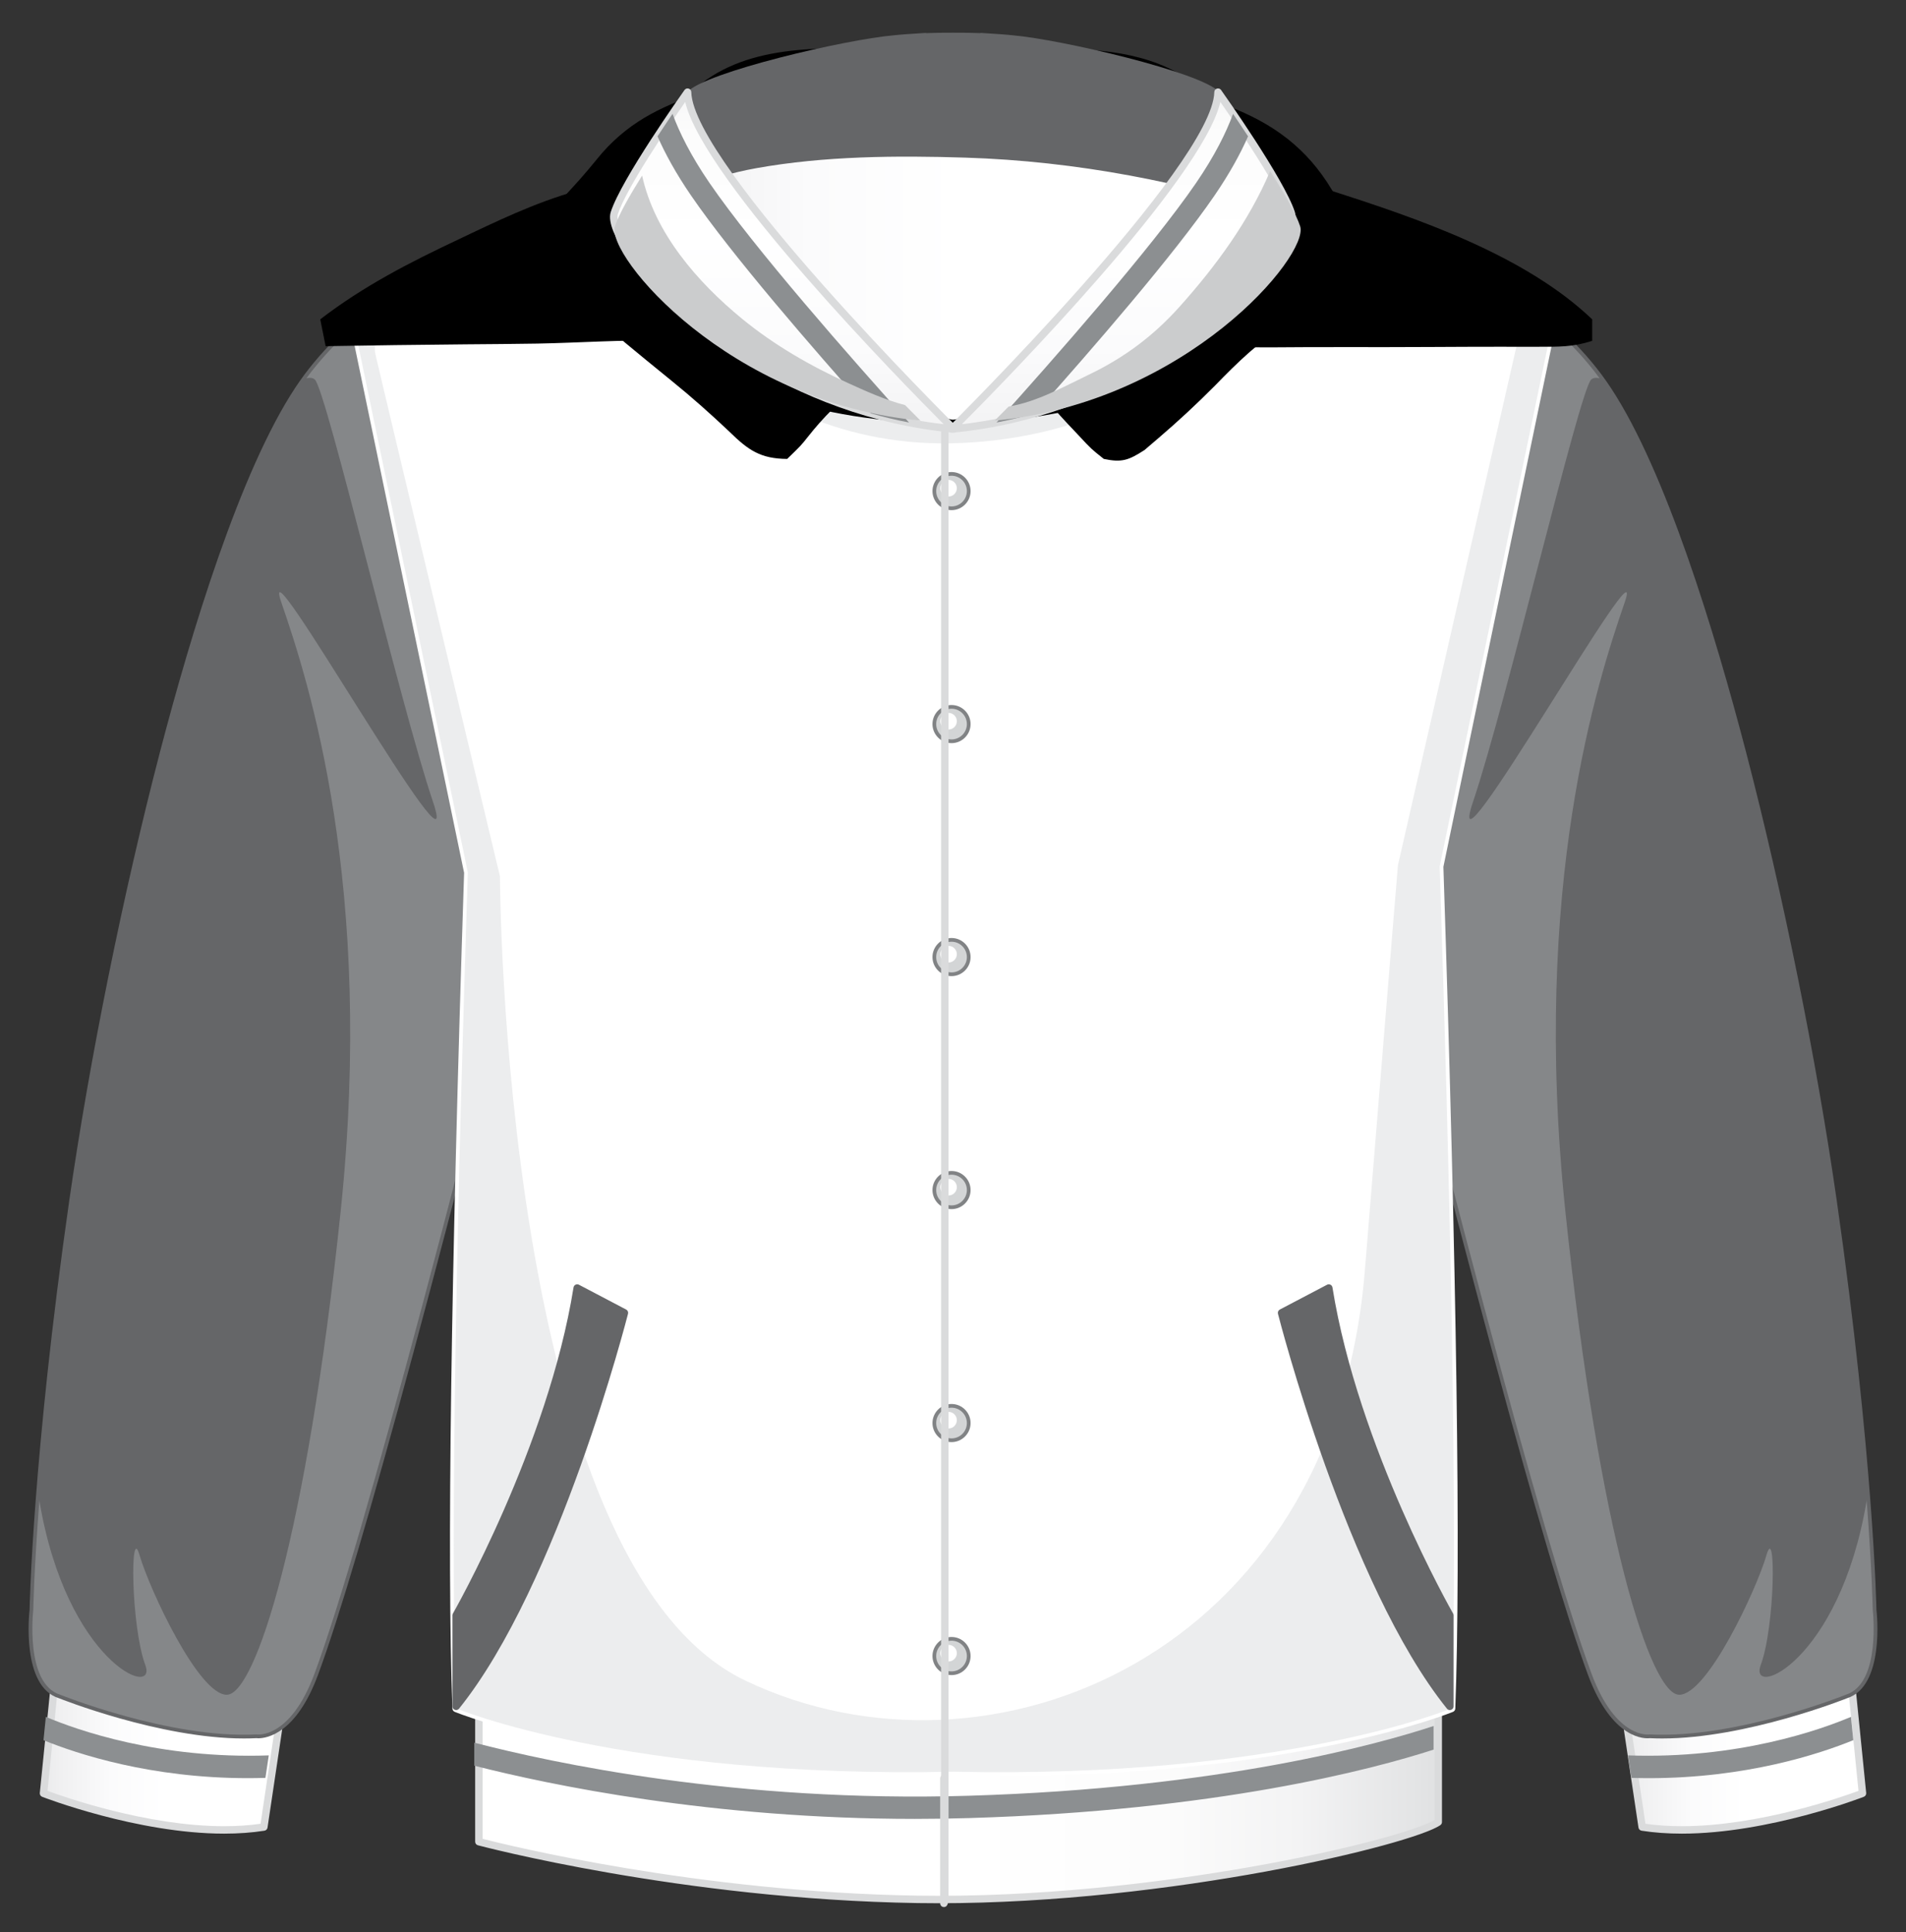 <?xml version="1.0" encoding="utf-8"?>
<!-- Generator: Adobe Illustrator 27.5.0, SVG Export Plug-In . SVG Version: 6.00 Build 0)  -->
<svg version="1.1" id="Layer_1" xmlns="http://www.w3.org/2000/svg" xmlns:xlink="http://www.w3.org/1999/xlink" x="0px" y="0px"
	 viewBox="0 0 248.602 251.913" style="enable-background:new 0 0 248.602 251.913;" xml:space="preserve">
<rect x="0" y="0" width="248.602" height="251.913" fill="#333333" stroke="none"/>
<g>
    <!-- left sleeve -->
	<g>
		<g>
			<g>
				<g>
					<linearGradient id="SVGID_1_" gradientUnits="userSpaceOnUse" x1="5.676" y1="228.362" x2="36.716" y2="228.362">
						<stop  offset="0" style="stop-color:#EAEBEC"/>
						<stop  offset="0.072" style="stop-color:#F0F0F1"/>
						<stop  offset="0.286" style="stop-color:#FBFBFC"/>
						<stop  offset="0.509" style="stop-color:#FFFFFF"/>
					</linearGradient>
					<path id="sleeveColor" style="fill:url(#SVGID_1_);" d="M7.253,218.149l-1.576,15.656c0,0,16.248,6.36,28.736,4.393l2.304-15.426L7.253,218.149z
						"/>
					<path style="fill:#DADBDC;" d="M29.24,239.06L29.24,239.06c-11.338,0-23.618-4.755-23.741-4.803
						c-0.203-0.08-0.328-0.284-0.306-0.501L6.77,218.1c0.013-0.133,0.081-0.254,0.186-0.335c0.106-0.081,0.239-0.116,0.372-0.095
						l29.464,4.623c0.264,0.042,0.444,0.288,0.405,0.551l-2.304,15.426c-0.032,0.21-0.195,0.375-0.405,0.408
						C32.872,238.931,31.107,239.06,29.24,239.06z M6.196,233.482c2.054,0.761,12.944,4.608,23.043,4.608h0
						c1.681,0,3.275-0.107,4.746-0.319l2.18-14.596l-28.482-4.469L6.196,233.482z"/>
				</g>
			</g>
			<g>
			    <path id="stripColor" transform="scale(0.01) translate(-0.6, 3)" transform-origin="155.786 26.775" style="fill:#8C8F91;" d="M6.579,224.835l-0.306,3.04c4.435,1.806,13.977,4.951,26.668,4.951
					c0.749,0,1.509-0.013,2.278-0.036l0.438-2.931C21.327,230.361,10.564,226.521,6.579,224.835z"/>
				<path id="stripColor" transform="translate(-0.6, -1)" transform-origin="155.786 26.775" style="fill:#8C8F91;" d="M6.579,224.835l-0.306,3.04c4.435,1.806,13.977,4.951,26.668,4.951
					c0.749,0,1.509-0.013,2.278-0.036l0.438-2.931C21.327,230.361,10.564,226.521,6.579,224.835z"/>
				
			</g>
			<g style="opacity:0;">
				<path style="fill:#ABACAE;" d="M7.253,218.149l-0.42,4.173c2.487,2.082,5.901,3.532,8.673,4.448
					c3.28,1.084,6.455,1.558,9.807,2.219c1.683,0.331,3.823,0.87,4.052,2.903c0.259,2.316-0.765,4.443-1.179,6.668
					c2.118,0.053,4.221-0.046,6.228-0.363l2.304-15.426L7.253,218.149z"/>
			</g>
		</g>
		<g>
			<path id="sleeveColor" style="fill:#656668;" d="M77.944,29.487c0,0-26.534,2.393-39.034,21.335s-24.544,71.957-29.394,105.76
				c-4.85,33.802-5.176,53.337-5.176,53.337s-1.125,9.589,3.519,11.034c0,0,14.267,5.751,25.584,5.174c0,0,4.379,0.737,7.598-7.977
				c6.453-17.473,20.047-69.946,33.788-125.128L77.944,29.487z"/>
			<path id="sleeveColor" style="fill:#656668;" d="M31.803,226.652c-10.975,0-23.995-5.197-24.125-5.25c-4.933-1.533-3.867-11.132-3.819-11.54
				c0-0.147,0.379-19.904,5.177-53.349c2.623-18.279,7.049-40.151,11.839-58.506c4.084-15.648,10.458-36.583,17.631-47.452
				C50.99,31.637,77.633,29.028,77.9,29.004c0.14-0.013,0.279,0.036,0.379,0.133c0.102,0.097,0.155,0.233,0.149,0.373l-3.116,63.535
				c-17.323,69.602-28.38,110.548-33.817,125.271c-2.848,7.711-6.686,8.311-7.795,8.311l0,0c-0.127,0-0.222-0.008-0.278-0.014
				C32.888,226.64,32.349,226.652,31.803,226.652z M77.432,30.034c-3.87,0.483-26.886,4.037-38.117,21.056
				C32.313,61.7,18.161,99.742,9.996,156.651c-4.79,33.386-5.167,53.081-5.171,53.276c-0.014,0.141-1.027,9.254,3.178,10.563
				c0.174,0.069,14.325,5.727,25.415,5.153c0.035-0.002,0.07,0,0.105,0.006c0.011,0.001,0.074,0.009,0.178,0.009
				c0.95,0,4.254-0.554,6.885-7.677c5.425-14.689,16.473-55.602,33.772-125.076L77.432,30.034z"/>
		</g>
		<path id="sleeveColor" style="opacity:0.5;fill:#A7A9AB;" d="M39.974,49.305c0.479-0.089,0.873-0.053,1.108,0.2
			c1.576,1.697,10.984,41.943,15.398,55.047c4.415,13.104-23.28-36.132-19.764-25.948c3.516,10.185,12.165,36.86,7.719,79.298
			s-11.138,62.921-14.813,63.05c-3.675,0.129-10.157-13.822-11.414-18.188c-1.256-4.365-1.144,9.215,0.74,14.308
			c1.667,4.505-10.28-0.301-13.816-21.445c-0.708,9.296-0.792,14.292-0.792,14.292s-1.125,9.589,3.519,11.034
			c0,0,14.267,5.751,25.584,5.174c0,0,4.379,0.737,7.598-7.977c6.453-17.473,20.047-69.946,33.788-125.128l3.116-63.534
			C77.944,29.487,52.85,31.756,39.974,49.305z"/>
	</g>
	
	<!-- right sleeve -->
	<g>
		<g>
			<g>
				<g>
					
						<linearGradient id="SVGID_00000085218377534412671170000003461658376629190050_" gradientUnits="userSpaceOnUse" x1="211.887" y1="228.362" x2="242.927" y2="228.362">
						<stop  offset="0" style="stop-color:#EAEBEC"/>
						<stop  offset="0.072" style="stop-color:#F0F0F1"/>
						<stop  offset="0.286" style="stop-color:#FBFBFC"/>
						<stop  offset="0.509" style="stop-color:#FFFFFF"/>
					</linearGradient>
					<path id="sleeveColor" style="fill:url(#SVGID_00000085218377534412671170000003461658376629190050_);" d="M241.35,218.149l1.577,15.656
						c0,0-16.248,6.36-28.736,4.393l-2.304-15.426L241.35,218.149z"/>
					<path id="sleeveColor" style="fill:#DADBDC;" d="M219.363,239.06c-1.867,0-3.633-0.129-5.248-0.383c-0.209-0.033-0.374-0.198-0.405-0.408
						l-2.304-15.426c-0.039-0.263,0.141-0.509,0.404-0.551l29.464-4.623c0.132-0.02,0.266,0.014,0.372,0.095
						c0.105,0.082,0.173,0.203,0.186,0.335l1.576,15.656c0.022,0.216-0.103,0.421-0.306,0.501
						C242.98,234.305,230.701,239.06,219.363,239.06z M214.617,237.771c1.47,0.212,3.065,0.319,4.746,0.319
						c10.099,0,20.99-3.847,23.044-4.607l-1.487-14.776l-28.482,4.469L214.617,237.771z"/>
				</g>
			</g>
			<g>
				
				<path id="stripColors" transform="translate(-0.6, -1)" transform-origin="155.786 26.775" style="fill:#8C8F91;" d="M242.024,224.835l0.306,3.04c-4.435,1.806-13.977,4.951-26.668,4.951
					c-0.749,0-1.509-0.013-2.278-0.036l-0.438-2.931C227.276,230.361,238.039,226.521,242.024,224.835z"/>
				
			</g>
			
			<g style="opacity:0;">
				<path style="fill:#ABACAE;" d="M241.35,218.149l0.421,4.173c-2.488,2.082-5.901,3.532-8.673,4.448
					c-3.279,1.084-6.455,1.558-9.807,2.219c-1.682,0.331-3.823,0.87-4.051,2.903c-0.26,2.316,0.765,4.443,1.178,6.668
					c-2.118,0.053-4.221-0.046-6.227-0.363l-2.304-15.426L241.35,218.149z"/>
			</g>
		</g>
		<g>
			<path id="sleeveColor" style="fill:#656668;" d="M170.659,29.487c0,0,26.534,2.393,39.034,21.335c12.5,18.942,24.544,71.957,29.395,105.76
				c4.85,33.802,5.176,53.337,5.176,53.337s1.124,9.589-3.519,11.034c0,0-14.267,5.751-25.584,5.174c0,0-4.379,0.737-7.598-7.977
				c-6.453-17.473-20.047-69.946-33.788-125.128L170.659,29.487z"/>
			<path id="sleeveColor" style="fill:#656668;" d="M216.8,226.652c-0.545,0-1.085-0.013-1.62-0.039c-0.545,0.065-4.897,0.3-8.073-8.296
				c-5.437-14.723-16.495-55.67-33.803-125.178l-3.129-63.628c-0.007-0.14,0.047-0.276,0.148-0.373
				c0.102-0.097,0.242-0.146,0.379-0.133c0.268,0.024,26.911,2.633,39.396,21.551c7.172,10.869,13.546,31.804,17.63,47.452
				c4.791,18.355,9.216,40.227,11.839,58.506c4.799,33.445,5.177,53.202,5.181,53.397c0.044,0.36,1.111,9.959-3.86,11.505
				C240.795,221.455,227.774,226.652,216.8,226.652z M215.164,225.642c0.007,0,0.015,0.001,0.021,0.001
				c11.098,0.578,25.243-5.084,25.377-5.139c4.243-1.322,3.23-10.436,3.219-10.528c-0.006-0.243-0.385-19.946-5.174-53.324
				C230.442,99.742,216.29,61.7,209.288,51.089c-11.23-17.019-34.247-20.572-38.116-21.056l3.087,62.964
				c17.286,69.38,28.333,110.293,33.759,124.982c2.63,7.123,5.935,7.677,6.885,7.677c0.104,0,0.167-0.007,0.182-0.009
				C215.109,225.644,215.138,225.642,215.164,225.642z"/>
		</g>
		<path id="sleeveColor" style="opacity:0.5;fill:#A7A9AB;" d="M208.629,49.305c-0.48-0.089-0.874-0.053-1.108,0.2
			c-1.575,1.697-10.983,41.943-15.397,55.047c-4.415,13.104,23.28-36.132,19.764-25.948c-3.517,10.185-12.165,36.86-7.719,79.298
			c4.445,42.438,11.138,62.921,14.813,63.05c3.676,0.129,10.158-13.822,11.414-18.188c1.256-4.365,1.145,9.215-0.74,14.308
			c-1.666,4.505,10.281-0.301,13.817-21.445c0.707,9.296,0.792,14.292,0.792,14.292s1.124,9.589-3.519,11.034
			c0,0-14.267,5.751-25.584,5.174c0,0-4.379,0.737-7.598-7.977c-6.453-17.473-20.047-69.946-33.788-125.128l-3.116-63.534
			C170.659,29.487,195.753,31.756,208.629,49.305z"/>
	</g>
	
	<!-- body -->
	<g>
		<g >
			
				<linearGradient id="SVGID_00000039820513206677800820000011139051623185646267_" gradientUnits="userSpaceOnUse" x1="62.461" y1="233.924" x2="187.591" y2="233.924">
				<stop  offset="0.509" style="stop-color:#FFFFFF"/>
				<stop  offset="0.712" style="stop-color:#FCFCFC"/>
				<stop  offset="0.855" style="stop-color:#F3F3F4"/>
				<stop  offset="0.979" style="stop-color:#E3E4E5"/>
				<stop  offset="1" style="stop-color:#E0E1E2"/>
			</linearGradient>
			<path id="bodyColor" style="fill:url(#SVGID_00000039820513206677800820000011139051623185646267_);" d="M62.461,220.2v19.911
				c0,0,26.19,7.032,57.23,7.518c31.04,0.485,64.263-7.549,67.9-10.079v-16.252L62.461,220.2z"/>
			<path id="bodyColor" style="fill:#DADBDC;" d="M122.417,248.133c-0.002,0-0.003,0-0.005,0c-0.909,0-1.822-0.006-2.728-0.021
				c-30.745-0.48-57.085-7.463-57.349-7.534c-0.211-0.057-0.359-0.249-0.359-0.468V220.2c0-0.129,0.052-0.253,0.144-0.344
				c0.092-0.091,0.214-0.143,0.346-0.141l125.13,1.098c0.266,0.003,0.481,0.219,0.481,0.485v16.252c0,0.159-0.078,0.307-0.208,0.398
				C184.217,240.487,152.706,248.133,122.417,248.133z M62.946,239.735c3.256,0.836,28.081,6.96,56.752,7.408
				c30.401,0.482,62.825-7.161,67.407-9.859v-15.505l-124.16-1.089V239.735z"/>
		</g>
		<g >
			
			<path id="stripColor" transform="translate(-0.6, -3)" transform-origin="155.786 26.775" style="fill:#8C8F91;" d="M127.014,240.03c32.325-0.972,52.544-6.331,60.577-8.924v-3.081
				c-7.141,2.356-27.692,8.106-60.664,9.097c-30.221,0.906-54.369-4.295-64.466-6.922v3.003c9.846,2.51,30.955,6.934,57.464,6.934
				C122.247,240.136,124.614,240.102,127.014,240.03z"/>
			
		</g>
		<g>
			<path id="bodyColor" style="fill:#FFFFFF;" d="M202.403,42.599c-5.925-6.386-16.214-9.214-17.712-9.6c0-0.015-0.002-0.048-0.002-0.048
				c-9.063-3.54-46.4-12.95-46.4-12.95h-27.756c0,0-37.338,9.41-46.4,12.95c0,0-11.501,2.749-17.902,9.648l14.789,71.15
				c-1.324,40.481-2.386,85.727-1.53,108.982c0,0,21.999,9.176,64.921,8.25c42.923,0.926,64.921-8.25,64.921-8.25
				c0.862-23.405-0.22-69.084-1.555-109.763L202.403,42.599z"/>
			<path id="bodyColor" style="fill:#FFFFFF;" d="M130.456,231.532c-0.002,0,0,0-0.002,0c-1.994,0-4.03-0.023-6.053-0.066
				c-2.002,0.043-4.039,0.066-6.032,0.066c-38.591,0-58.864-8.27-59.065-8.353c-0.175-0.073-0.291-0.241-0.298-0.43
				c-0.715-19.409-0.201-56.067,1.528-108.958L45.756,42.698c-0.032-0.153,0.013-0.313,0.12-0.428
				c6.427-6.927,17.67-9.676,18.145-9.79c8.922-3.49,46.021-12.854,46.395-12.949c0.038-0.01,0.079-0.015,0.118-0.015h27.756
				c0.04,0,0.08,0.005,0.119,0.015c0.374,0.094,37.471,9.458,46.458,12.969c0.049,0.02,0.094,0.046,0.134,0.079
				c2.338,0.619,11.989,3.472,17.759,9.691c0.107,0.115,0.151,0.275,0.119,0.428l-14.615,70.313
				c1.749,53.301,2.273,90.223,1.554,109.739c-0.007,0.189-0.123,0.357-0.298,0.43C189.319,223.263,169.047,231.532,130.456,231.532
				z M124.401,230.497c2.037,0.044,4.066,0.066,6.053,0.066c35.903,0,55.822-7.172,58.405-8.165
				c0.701-19.583,0.174-56.389-1.567-109.413c-0.001-0.039,0.002-0.077,0.01-0.115l14.576-70.122
				c-5.906-6.208-16.148-8.981-17.307-9.279c-0.089-0.022-0.167-0.069-0.227-0.131c-9.046-3.472-44.446-12.43-46.115-12.851h-27.635
				c-1.68,0.424-37.52,9.493-46.284,12.917c-0.176,0.046-11.294,2.767-17.553,9.344l14.737,70.903
				c0.008,0.037,0.011,0.076,0.01,0.114c-1.72,52.613-2.238,89.157-1.542,108.632c2.584,0.993,22.507,8.165,58.405,8.165
				C120.354,230.562,122.384,230.54,124.401,230.497z"/>
		</g>
		<path id="bodyColor" style="opacity:0.7;fill:#E5E6E7;" d="M202.403,42.599c-5.925-6.386-16.214-9.214-17.712-9.6
			c0-0.015-0.002-0.048-0.002-0.048c-9.063-3.54-46.4-12.95-46.4-12.95h-27.756c0,0-37.338,9.41-46.4,12.95
			c0,0-11.501,2.749-17.902,9.648l14.789,71.15c-1.324,40.481-2.386,85.727-1.53,108.982c0,0,21.999,9.176,64.921,8.25
			c42.923,0.926,64.921-8.25,64.921-8.25c0.862-23.405-0.22-69.084-1.555-109.763L202.403,42.599z M178.018,165.663
			c-4.077,50.198-49.006,68.629-80.813,53.438C65.397,203.911,65.21,114.253,65.21,114.253S50.175,51.445,48.962,46.157
			c-1.212-5.289,13.58-9.019,13.58-9.019l17.509-5.578c0,0,14.177,27.645,45.459,26.19c31.282-1.454,43.101-25.462,43.101-25.462
			c11.473,0.921,29.245,12.61,29.245,12.61l-15.52,67.9C182.337,112.798,182.095,115.465,178.018,165.663z"/>
		<g>
			
			 <g>
				
			</g> 
			<g id="buttons">
				
				<g>
					<g>
						<g>
							<path id="buttonColor" style="fill:#D3D5D6;" d="M126.352,64.026c0,1.238-1.004,2.243-2.243,2.243c-1.239,0-2.243-1.005-2.243-2.243
								c0-1.239,1.004-2.243,2.243-2.243C125.348,61.783,126.352,62.787,126.352,64.026z"/>
							<path style="fill:#818385;" d="M124.109,66.511c-1.371,0-2.486-1.115-2.486-2.485c0-1.371,1.115-2.486,2.486-2.486
								c1.371,0,2.485,1.115,2.485,2.486C126.595,65.396,125.48,66.511,124.109,66.511z M124.109,62.025
								c-1.104,0-2.001,0.898-2.001,2.001c0,1.103,0.897,2,2.001,2c1.103,0,2.001-0.897,2.001-2
								C126.11,62.923,125.212,62.025,124.109,62.025z"/>
						</g>
						<path id="buttonColor"  style="fill:#FFFFFF;" d="M124.802,63.651c0,0.599-0.485,1.084-1.084,1.084c-0.6,0-1.084-0.485-1.084-1.084
							c0-0.6,0.485-1.085,1.084-1.085C124.316,62.567,124.802,63.052,124.802,63.651z"/>
					</g>
					<g>
						<g>
							<path id="buttonColor" style="fill:#D3D5D6;" d="M126.352,94.402c0,1.238-1.004,2.243-2.243,2.243c-1.239,0-2.243-1.005-2.243-2.243
								c0-1.239,1.004-2.243,2.243-2.243C125.348,92.159,126.352,93.163,126.352,94.402z"/>
							<path style="fill:#818385;" d="M124.109,96.887c-1.371,0-2.486-1.115-2.486-2.485s1.115-2.486,2.486-2.486
								c1.371,0,2.485,1.115,2.485,2.486S125.48,96.887,124.109,96.887z M124.109,92.401c-1.104,0-2.001,0.897-2.001,2.001
								c0,1.103,0.897,2,2.001,2c1.103,0,2.001-0.897,2.001-2C126.11,93.299,125.212,92.401,124.109,92.401z"/>
						</g>
						<path id="buttonColor" style="fill:#FFFFFF;" d="M124.802,94.027c0,0.599-0.485,1.084-1.084,1.084c-0.6,0-1.084-0.485-1.084-1.084
							c0-0.6,0.485-1.085,1.084-1.085C124.316,92.942,124.802,93.428,124.802,94.027z"/>
					</g>
					<g>
						<g>
							<path id="buttonColor" style="fill:#D3D5D6;" d="M126.352,124.778c0,1.238-1.004,2.243-2.243,2.243c-1.239,0-2.243-1.005-2.243-2.243
								c0-1.239,1.004-2.243,2.243-2.243C125.348,122.535,126.352,123.539,126.352,124.778z"/>
							<path style="fill:#818385;" d="M124.109,127.263c-1.371,0-2.486-1.115-2.486-2.485s1.115-2.486,2.486-2.486
								c1.371,0,2.485,1.115,2.485,2.486S125.48,127.263,124.109,127.263z M124.109,122.777c-1.104,0-2.001,0.897-2.001,2.001
								c0,1.103,0.897,2,2.001,2c1.103,0,2.001-0.897,2.001-2C126.11,123.675,125.212,122.777,124.109,122.777z"/>
						</g>
						<path id="buttonColor" style="fill:#FFFFFF;" d="M124.802,124.403c0,0.599-0.485,1.084-1.084,1.084c-0.6,0-1.084-0.485-1.084-1.084
							c0-0.6,0.485-1.085,1.084-1.085C124.316,123.318,124.802,123.804,124.802,124.403z"/>
					</g>
					<g>
						<g>
							<path id="buttonColor" style="fill:#D3D5D6;" d="M126.352,155.154c0,1.238-1.004,2.243-2.243,2.243c-1.239,0-2.243-1.005-2.243-2.243
								c0-1.239,1.004-2.243,2.243-2.243C125.348,152.911,126.352,153.915,126.352,155.154z"/>
							<path style="fill:#818385;" d="M124.109,157.639c-1.371,0-2.486-1.115-2.486-2.485s1.115-2.486,2.486-2.486
								c1.371,0,2.485,1.115,2.485,2.486S125.48,157.639,124.109,157.639z M124.109,153.153c-1.104,0-2.001,0.897-2.001,2.001
								c0,1.103,0.897,2,2.001,2c1.103,0,2.001-0.897,2.001-2C126.11,154.051,125.212,153.153,124.109,153.153z"/>
						</g>
						<path id="buttonColor" style="fill:#FFFFFF;" d="M124.802,154.779c0,0.599-0.485,1.084-1.084,1.084c-0.6,0-1.084-0.485-1.084-1.084
							c0-0.6,0.485-1.085,1.084-1.085C124.316,153.694,124.802,154.18,124.802,154.779z"/>
					</g>
					<g>
						<g>
							<path id="buttonColor" style="fill:#D3D5D6;" d="M126.352,185.53c0,1.238-1.004,2.243-2.243,2.243c-1.239,0-2.243-1.005-2.243-2.243
								c0-1.239,1.004-2.243,2.243-2.243C125.348,183.287,126.352,184.291,126.352,185.53z"/>
							<path style="fill:#818385;" d="M124.109,188.015c-1.371,0-2.486-1.115-2.486-2.485s1.115-2.486,2.486-2.486
								c1.371,0,2.485,1.115,2.485,2.486S125.48,188.015,124.109,188.015z M124.109,183.529c-1.104,0-2.001,0.898-2.001,2.001
								c0,1.103,0.897,2.001,2.001,2.001c1.103,0,2.001-0.897,2.001-2.001C126.11,184.427,125.212,183.529,124.109,183.529z"/>
						</g>
						<path id="buttonColor" style="fill:#FFFFFF;" d="M124.802,185.155c0,0.599-0.485,1.084-1.084,1.084c-0.6,0-1.084-0.485-1.084-1.084
							c0-0.6,0.485-1.085,1.084-1.085C124.316,184.07,124.802,184.556,124.802,185.155z"/>
					</g>
					<g>
						<g>
							<path id="buttonColor" style="fill:#D3D5D6;" d="M126.352,215.906c0,1.238-1.004,2.243-2.243,2.243c-1.239,0-2.243-1.005-2.243-2.243
								c0-1.239,1.004-2.243,2.243-2.243C125.348,213.663,126.352,214.667,126.352,215.906z"/>
							<path  style="fill:#818385;" d="M124.109,218.391c-1.371,0-2.486-1.115-2.486-2.485c0-1.371,1.115-2.486,2.486-2.486
								c1.371,0,2.485,1.115,2.485,2.486C126.595,217.276,125.48,218.391,124.109,218.391z M124.109,213.905
								c-1.104,0-2.001,0.897-2.001,2.001c0,1.103,0.897,2,2.001,2c1.103,0,2.001-0.897,2.001-2
								C126.11,214.803,125.212,213.905,124.109,213.905z"/>
						</g>
						<path id="buttonColor" style="fill:#FFFFFF;" d="M124.802,215.531c0,0.599-0.485,1.084-1.084,1.084c-0.6,0-1.084-0.485-1.084-1.084
							c0-0.6,0.485-1.085,1.084-1.085C124.316,214.446,124.802,214.931,124.802,215.531z"/>
					</g>
					
				</g> 
			</g>
			<g id="zipper">
				<path id="zipper" transform="scale(1,1.2) translate(5, -20)" transform-origin="155.786 26.775" style="fill:#DADBDC;" d="M118.236,231.466c-0.269,0-0.485-0.217-0.485-0.485V55.932c0-0.137,0.058-0.267,0.158-0.359
					c0.102-0.092,0.234-0.136,0.373-0.124c0.044,0.003,4.473,0.408,8.604-0.327c0.267-0.05,0.515,0.128,0.563,0.392
					c0.047,0.264-0.129,0.516-0.392,0.563c-3.457,0.616-7.011,0.467-8.335,0.378v174.526
					C118.721,231.25,118.504,231.466,118.236,231.466z"/>
          <path id="zipper"  transform="scale(1,1) translate(9, 0.5)" transform-origin="155.786 26.775"  style="fill:#DADBDC;" d="M114.114,248.133c-0.268,0-0.485-0.217-0.485-0.485v-16.282c0-0.268,0.217-0.485,0.485-0.485
				s0.485,0.217,0.485,0.485v16.282C114.599,247.917,114.382,248.133,114.114,248.133z"/>
			</g>
      
			<g>
				<path id="pocketColor" style="fill:#656668;" d="M81.445,171.16c0,0-8.857,35.029-21.951,51.303v-11.857c0,0,12.412-21.582,15.792-42.68
					L81.445,171.16z"/>
				<path id="pocketColor" style="fill:#656668;" d="M59.494,222.948c-0.054,0-0.108-0.009-0.161-0.028c-0.194-0.068-0.324-0.252-0.324-0.458v-11.857
					c0-0.085,0.022-0.168,0.064-0.241c0.124-0.216,12.407-21.751,15.733-42.515c0.025-0.155,0.123-0.287,0.262-0.357
					c0.139-0.069,0.304-0.068,0.442,0.004l6.159,3.234c0.198,0.105,0.3,0.331,0.245,0.548c-0.089,0.352-9.034,35.319-22.044,51.488
					C59.778,222.883,59.638,222.948,59.494,222.948z M59.979,210.733v10.317c11.705-15.507,19.928-45.936,20.9-49.641l-5.224-2.743
					C72.282,188.617,60.943,209.025,59.979,210.733z"/>
			</g>
			<g>
				<path id="pocketColor" style="fill:#656668;" d="M167.157,171.16c0,0,8.857,35.029,21.951,51.303v-11.857c0,0-12.412-21.582-15.792-42.68
					L167.157,171.16z"/>
				<path id="pocketColor" style="fill:#656668;" d="M189.107,222.948c-0.144,0-0.284-0.064-0.378-0.181c-13.01-16.169-21.954-51.137-22.043-51.488
					c-0.055-0.217,0.046-0.444,0.245-0.548l6.159-3.234c0.138-0.072,0.303-0.074,0.442-0.004c0.14,0.07,0.237,0.203,0.262,0.357
					c3.327,20.764,15.61,42.299,15.734,42.515c0.042,0.073,0.064,0.157,0.064,0.241v11.857c0,0.206-0.13,0.389-0.324,0.458
					C189.216,222.939,189.162,222.948,189.107,222.948z M167.723,171.41c0.972,3.705,9.198,34.135,20.9,49.641v-10.317
					c-0.964-1.708-12.303-22.116-15.676-42.066L167.723,171.41z"/>
			</g>
		</g>
	</g>
	
 <!-- collor -->
 
	<g>
	
		<g>
    
      
<g id="collartype2" transform="scale(0.7) translate(-10, 3)" transform-origin="-70.762 5.775">
      <path id="collorColor"  d="M0 0 C1.347 -0 2.693 -0.002 4.04 -0.004 C6.841 -0.006 9.642 0.007 12.443 0.03 C16.002 0.058 19.56 0.055 23.119 0.042 C25.893 0.035 28.667 0.043 31.441 0.056 C33.381 0.062 35.321 0.058 37.261 0.054 C47.05 0.157 56.889 0.992 64.652 7.496 C64.652 8.156 64.652 8.816 64.652 9.496 C65.312 9.496 65.972 9.496 66.652 9.496 C67.889 11.347 69.039 13.256 70.152 15.184 C73.158 20.261 76.406 25.025 80.027 29.684 C80.67 30.512 80.67 30.512 81.326 31.356 C83.02 33.511 84.713 35.556 86.652 37.496 C87.215 40.121 87.215 40.121 86.652 43.496 C83.206 48.66 78.447 52.674 73.742 56.656 C71.496 58.634 69.426 60.726 67.34 62.871 C63.981 66.253 60.526 69.46 56.902 72.559 C56.021 73.313 55.139 74.067 54.23 74.844 C51.289 76.729 50.065 77.211 46.652 76.496 C44.301 74.633 44.301 74.633 42.027 72.184 C41.272 71.383 40.517 70.583 39.738 69.758 C37.652 67.496 37.652 67.496 36.492 65.899 C33.648 63.73 30.575 63.889 27.125 63.781 C26.381 63.757 25.637 63.733 24.87 63.708 C23.291 63.666 21.711 63.634 20.132 63.611 C18.536 63.576 16.94 63.515 15.346 63.426 C4.973 62.71 4.973 62.71 -3.942 67.269 C-5.573 68.899 -7.049 70.55 -8.473 72.363 C-9.772 74.002 -9.772 74.002 -12.348 76.496 C-17.293 76.46 -19.564 74.891 -23.035 71.496 C-26.582 68.136 -30.171 64.94 -33.973 61.871 C-48.614 49.963 -48.614 49.963 -51.348 44.496 C-51.739 40.543 -51.789 38.252 -49.766 34.785 C-49.03 33.906 -48.294 33.027 -47.535 32.121 C-42.973 26.427 -39.052 20.505 -35.243 14.284 C-27.115 1.324 -14.446 -0.129 0 0 Z " fill="black" transform="translate(199.348,3.504)"/>

<path id="innerColor" d="M0 0 C0.874 0.006 1.749 -0.011 2.65 -0.017 C4.494 -0.027 6.337 -0.033 8.181 -0.037 C10.935 -0.047 13.688 -0.078 16.441 -0.109 C25.447 -0.164 34.228 0.171 43.141 1.531 C43.921 1.648 44.702 1.765 45.507 1.885 C49.762 2.612 53.165 3.536 56.602 6.203 C57.417 9.389 57.165 11.245 55.492 14.09 C53.944 16.208 52.298 18.203 50.602 20.203 C50.118 20.831 49.635 21.459 49.137 22.105 C41.598 31.485 31.123 38.467 20.957 44.699 C17.923 46.636 15.285 48.81 12.602 51.203 C12.602 50.543 12.602 49.883 12.602 49.203 C12.085 48.965 11.568 48.726 11.035 48.48 C-4.812 40.163 -23.466 26.741 -31.398 10.203 C-31.086 7.391 -31.086 7.391 -30.398 5.203 C-28.59 4.545 -26.777 3.903 -24.961 3.266 C-23.952 2.906 -22.942 2.546 -21.902 2.176 C-14.74 0.187 -7.397 0.039 0 0 Z " fill="white" transform="translate(203.398,4.797)"/>
</g>


<g id="collartype3" transform="scale(0.7) translate(-10, 3)" transform-origin="-70.762 15.775">
<path id="collorColor" d="M0 0 C2.608 0.005 5.216 0 7.824 -0.006 C37.219 -0.026 37.219 -0.026 46.908 6.369 C49.521 8.03 51.898 9.096 54.803 10.13 C63.253 13.35 69.513 17.96 74.174 25.728 C76.426 29.324 79.143 32.508 81.846 35.771 C85.376 40.318 87.212 43.254 86.678 49.13 C85.678 50.13 85.678 50.13 83.381 50.18 C81.884 50.134 81.884 50.134 80.358 50.087 C79.265 50.066 78.171 50.045 77.045 50.023 C74.74 49.97 72.435 49.905 70.131 49.828 C63.285 49.719 59.24 50.07 53.678 54.13 C52.34 55.012 52.34 55.012 50.975 55.912 C50.134 56.479 49.294 57.046 48.428 57.63 C29.848 69.516 2.182 71.423 -19.042 67.104 C-28.358 64.787 -38.712 60.532 -46.34 54.547 C-52.87 49.512 -58.191 49.419 -66.26 49.818 C-68.498 49.888 -70.736 49.954 -72.974 50.017 C-74.444 50.082 -74.444 50.082 -75.943 50.149 C-78.322 50.13 -78.322 50.13 -80.322 49.13 C-80.889 41.057 -76.276 35.719 -71.322 29.701 C-69.996 28.204 -68.653 26.723 -67.291 25.259 C-65.381 23.194 -63.609 21.053 -61.822 18.88 C-56.222 12.524 -49.881 9.826 -41.967 7.173 C-39.443 6.178 -37.668 5.056 -35.51 3.443 C-26.5 -2.467 -10.51 -0.026 0 0 Z " fill="#00000" transform="translate(214.322,-0.13)"/>
<path id="innerColor" d="M0 0 C1.284 -0.006 2.567 -0.011 3.89 -0.017 C6.586 -0.028 9.283 -0.034 11.98 -0.037 C15.428 -0.043 18.875 -0.067 22.322 -0.095 C25.632 -0.118 28.941 -0.12 32.25 -0.125 C33.483 -0.137 34.717 -0.15 35.988 -0.162 C37.136 -0.159 38.285 -0.156 39.468 -0.153 C40.475 -0.157 41.482 -0.161 42.519 -0.164 C45.734 0.262 47.647 1.373 50.293 3.203 C48.552 7.404 45.611 10.564 42.73 14.016 C36.748 21.319 31.943 29.008 27.293 37.203 C26.746 38.099 26.2 38.995 25.637 39.918 C24.149 42.331 24.149 42.331 22.855 45.641 C20.896 50.108 18.409 55.354 14.293 58.203 C11.395 58.512 11.395 58.512 8.293 58.203 C2.234 52.989 -1.056 43.721 -4.652 36.678 C-9.836 26.725 -16.217 17.354 -23.57 8.867 C-25.707 6.203 -25.707 6.203 -25.582 3.891 C-24.707 2.203 -24.707 2.203 -23.707 1.203 C-15.904 -0.135 -7.889 0.027 0 0 Z " fill="white" transform="translate(205.707,8.797)"/>
</g>

<g id="collartype4" transform="scale(0.7) translate(-10, 3)" transform-origin="-70.762 5.775">
<path id="collorColor" d="M0 0 C0.789 -0.01 1.579 -0.02 2.392 -0.031 C4.993 -0.059 7.594 -0.065 10.196 -0.068 C12.01 -0.078 13.825 -0.088 15.639 -0.098 C19.441 -0.116 23.242 -0.122 27.043 -0.12 C31.904 -0.12 36.765 -0.161 41.626 -0.212 C45.373 -0.246 49.12 -0.252 52.868 -0.25 C54.659 -0.254 56.451 -0.267 58.243 -0.29 C60.754 -0.32 63.262 -0.311 65.773 -0.293 C66.507 -0.31 67.241 -0.327 67.997 -0.344 C73.292 -0.248 75.892 1.423 79.586 4.91 C82.04 7.529 83.975 10.4 85.95 13.385 C88.9 16.313 92.104 17.209 96.016 18.436 C96.691 18.655 97.365 18.874 98.06 19.1 C99.44 19.546 100.822 19.988 102.205 20.426 C118.462 25.614 138.442 32.443 151.016 44.436 C151.016 45.756 151.016 47.076 151.016 48.436 C147.452 49.624 144.624 49.553 140.861 49.546 C139.356 49.546 137.852 49.547 136.347 49.548 C135.549 49.546 134.75 49.545 133.928 49.543 C129.673 49.54 125.418 49.566 121.163 49.586 C115.76 49.61 110.359 49.626 104.956 49.611 C100.582 49.599 96.209 49.617 91.835 49.653 C90.182 49.662 88.529 49.66 86.876 49.647 C77.223 49.576 69.482 50.536 60.538 54.269 C54.985 56.573 50.244 57.332 44.278 57.268 C42.881 57.28 42.881 57.28 41.456 57.292 C39.513 57.301 37.57 57.294 35.627 57.273 C32.716 57.248 29.811 57.293 26.901 57.344 C17.573 57.386 10.047 56.844 1.547 52.912 C-12.88 46.523 -30.096 48.677 -45.519 48.955 C-49.978 49.028 -54.437 49.059 -58.896 49.094 C-67.593 49.168 -76.288 49.287 -84.984 49.436 C-85.314 47.786 -85.644 46.136 -85.984 44.436 C-77.872 38.196 -69.195 33.771 -59.984 29.436 C-59.256 29.088 -58.528 28.741 -57.777 28.383 C-50.393 24.879 -43.258 21.631 -35.28 19.762 C-26.036 17.574 -21.373 13.806 -15.5 6.397 C-10.885 0.965 -6.949 -0.013 0 0 Z " fill="#000000" transform="translate(185.984,9.564)"/>
<path id="innerColor" d="M0 0 C1.078 -0.003 2.157 -0.007 3.268 -0.01 C5.536 -0.015 7.804 -0.017 10.073 -0.017 C13.493 -0.02 16.913 -0.038 20.334 -0.057 C53.279 -0.146 53.279 -0.146 60.332 5.168 C61.27 9.648 59.909 13.17 57.747 17.055 C53.054 24.062 44.963 28.61 38.02 33.105 C31.291 37.489 24.802 41.891 18.684 47.105 C16.332 48.168 16.332 48.168 12.883 47.602 C9.322 46.164 6.878 44.625 3.895 42.23 C-0.252 38.986 -4.437 35.933 -8.816 33.01 C-17.684 27.083 -26.208 21.203 -30.668 11.168 C-31.23 7.918 -31.23 7.918 -30.668 5.168 C-22.401 -1.312 -9.963 0.011 0 0 Z " fill="white" transform="translate(203.668,13.832)"/>

</g>

 <!-- <path id="collorColor" style="fill:#656668;" d="M168.613,27.789c0,0-6.188-12.127-9.558-15.778c-2.414-2.617-20.659-6.86-26.97-7.41
					c0,0-0.952-0.109-2.565-0.205c-1.009-0.072-1.616-0.106-1.616-0.106l-0.002,0.029c-1.041-0.039-2.251-0.061-3.569-0.054
					c-1.319-0.007-2.529,0.015-3.57,0.054l-0.001-0.029c0,0-0.607,0.034-1.616,0.106c-1.613,0.096-2.565,0.205-2.565,0.205
					c-6.311,0.55-24.556,4.793-26.969,7.41c-3.369,3.651-9.558,15.778-9.558,15.778s11.494,20.2,43.845,26.851
					c0,0,0.279,0.162,0.871,0C157.119,47.989,168.613,27.789,168.613,27.789z"/>  -->
		

      <!-- collortype1 -->
      <g id="collartype1">
      			<g>
		
			<g >
      

				<path id="collorColor" style="fill:#656668;" d="M168.613,27.789c0,0-6.188-12.127-9.558-15.778c-2.414-2.617-20.659-6.86-26.97-7.41
					c0,0-0.952-0.109-2.565-0.205c-1.009-0.072-1.616-0.106-1.616-0.106l-0.002,0.029c-1.041-0.039-2.251-0.061-3.569-0.054
					c-1.319-0.007-2.529,0.015-3.57,0.054l-0.001-0.029c0,0-0.607,0.034-1.616,0.106c-1.613,0.096-2.565,0.205-2.565,0.205
					c-6.311,0.55-24.556,4.793-26.969,7.41c-3.369,3.651-9.558,15.778-9.558,15.778s11.494,20.2,43.845,26.851
					c0,0,0.279,0.162,0.871,0C157.119,47.989,168.613,27.789,168.613,27.789z"/>

        
			</g>
      	<g>
				
					<linearGradient id="SVGID_00000070824605889092804900000004216515271798812558_" gradientUnits="userSpaceOnUse" x1="80.499" y1="37.566" x2="168.304" y2="37.566">
					<stop  offset="0" style="stop-color:#EAEBEC"/>
					<stop  offset="0.072" style="stop-color:#F0F0F1"/>
					<stop  offset="0.286" style="stop-color:#FBFBFC"/>
					<stop  offset="0.509" style="stop-color:#FFFFFF"/>
				</linearGradient>
				<path id="innerColor" style="fill:url(#SVGID_00000070824605889092804900000004216515271798812558_);" d="M125.927,20.552
					c-8.999-0.284-18.382-0.219-27.266,1.371c-6.486,1.16-12.332,3.75-18.162,6.579c2.372,3.619,14.641,20.226,43.398,26.138
					c0,0,0.279,0.162,0.871,0c29.332-6.03,41.518-23.198,43.536-26.35C154.631,23.751,140.327,21.007,125.927,20.552z"/>
				
					
			</g>
			<g>
				
					<linearGradient id="SVGID_00000016054855687005588910000009883192276694864553_" gradientUnits="userSpaceOnUse" x1="1063.827" y1="64.448" x2="1063.827" y2="-1.715" gradientTransform="matrix(-1 0 0 1 1210.148 0)">
					<stop  offset="0" style="stop-color:#EAEBEC"/>
					<stop  offset="0.072" style="stop-color:#F0F0F1"/>
					<stop  offset="0.286" style="stop-color:#FBFBFC"/>
					<stop  offset="0.509" style="stop-color:#FFFFFF"/>
					<stop  offset="0.712" style="stop-color:#FCFCFC"/>
					<stop  offset="0.855" style="stop-color:#F3F3F4"/>
					<stop  offset="0.979" style="stop-color:#E3E4E5"/>
					<stop  offset="1" style="stop-color:#E0E1E2"/>
				</linearGradient>
				<path id="collorColor" style="fill:url(#SVGID_00000016054855687005588910000009883192276694864553_);" d="M158.868,12.011
					c0,0,8.221,11.581,9.558,15.778c1.337,4.197-16.496,25.556-44.28,28.143C124.146,55.932,158.637,21.803,158.868,12.011z"/>
				<path id="collorColor" style="fill:#DADBDC;" d="M124.146,56.417c-0.187,0-0.359-0.108-0.439-0.28c-0.087-0.186-0.047-0.406,0.099-0.55
					c0.343-0.34,34.354-34.101,34.578-43.587c0.005-0.209,0.143-0.391,0.343-0.452c0.201-0.06,0.416,0.013,0.538,0.183
					c0.337,0.476,8.28,11.691,9.624,15.912c0.441,1.387-0.756,3.627-1.838,5.261c-5.538,8.363-21.521,21.526-42.859,23.512
					C124.176,56.416,124.161,56.417,124.146,56.417z M159.175,13.295c-2.399,10.19-28.232,36.512-33.715,42.011
					c20.317-2.371,35.465-14.91,40.781-22.939c1.561-2.357,1.913-3.834,1.723-4.431C166.893,24.572,161.188,16.193,159.175,13.295z"
					/>
			</g> 
			
			
				 <g id="stripColor">
		<g>			
			<g>				
				<path id="stripColor"  style="fill:#8C8F91;" d="M162.786,17.775c-0.7-1.069-1.373-2.071-1.957-2.931c-0.89,2.419-2.361,5.417-4.817,9.001
					c-5.829,8.503-18.558,22.949-26.032,31.24c1.708-0.331,3.369-0.73,4.985-1.188c7.57-8.476,18.147-20.674,23.447-28.406
					C160.398,22.593,161.799,20.019,162.786,17.775z"/>					
			</g>
		</g>
		
	</g> 

			
		</g>
     <g>
			<g>
				
					<linearGradient id="SVGID_00000070799760038252844840000016098881684673802899_" gradientUnits="userSpaceOnUse" x1="10.969" y1="64.448" x2="10.969" y2="-1.715" gradientTransform="matrix(1 0 0 1 91.258 0)">
					<stop  offset="0" style="stop-color:#EAEBEC"/>
					<stop  offset="0.072" style="stop-color:#F0F0F1"/>
					<stop  offset="0.286" style="stop-color:#FBFBFC"/>
					<stop  offset="0.509" style="stop-color:#FFFFFF"/>
					<stop  offset="0.712" style="stop-color:#FCFCFC"/>
					<stop  offset="0.855" style="stop-color:#F3F3F4"/>
					<stop  offset="0.979" style="stop-color:#E3E4E5"/>
					<stop  offset="1" style="stop-color:#E0E1E2"/>
				</linearGradient>
				<path id="collorColor" style="fill:url(#SVGID_00000070799760038252844840000016098881684673802899_);" d="M89.68,12.011
					c0,0-8.221,11.581-9.558,15.778c-1.337,4.197,16.496,25.556,44.28,28.143C124.402,55.932,89.911,21.803,89.68,12.011z"/>
				<path id="collorColor" style="fill:#DADBDC;" d="M124.402,56.417c-0.015,0-0.03,0-0.045-0.002c-21.338-1.986-37.321-15.149-42.859-23.512
					c-1.082-1.634-2.28-3.875-1.838-5.261c1.344-4.22,9.287-15.436,9.625-15.912c0.122-0.17,0.338-0.244,0.538-0.183
					c0.2,0.061,0.338,0.243,0.343,0.452c0.223,9.487,34.234,43.248,34.578,43.587c0.146,0.144,0.186,0.364,0.099,0.55
					C124.761,56.309,124.589,56.417,124.402,56.417z M89.373,13.295c-2.013,2.898-7.717,11.277-8.789,14.641
					c-0.19,0.597,0.163,2.074,1.723,4.431c5.316,8.029,20.463,20.568,40.781,22.939C117.605,49.808,91.771,23.486,89.373,13.295z"/>
			</g>
			
			<g>
			<g>
				<path id="stripColor" style="fill:#8C8F91;" d="M85.762,17.775c0.7-1.069,1.372-2.071,1.957-2.931c0.89,2.419,2.361,5.417,4.817,9.001
					c5.829,8.503,18.558,22.949,26.032,31.24c-1.708-0.331-3.37-0.73-4.986-1.188c-7.57-8.476-18.147-20.674-23.447-28.406
					C88.15,22.593,86.749,20.019,85.762,17.775z"/>	
			</g>
			
		</g>
			
		</g> 
		  

      <!-- Left Strips -->
 <g id="stripColor1" style="display:none;">
<path id="stripColor" style="fill:#8C8F91;" d="M6.169,228.91l-0.305,3.037c4.549,1.821,13.962,4.838,26.391,4.838
					c0.778,0,1.572-0.014,2.374-0.039l0.438-2.93C21,234.326,10.365,230.652,6.169,228.91z"/>
					<path id="stripColor" style="fill:#8C8F91;" d="M242.434,228.91l0.305,3.037c-4.548,1.821-13.961,4.838-26.391,4.838
					c-0.779,0-1.572-0.014-2.375-0.039l-0.438-2.93C227.603,234.326,238.238,230.652,242.434,228.91z"/>
	<path id="stripColor" transform="translate(-0.6, -2)" transform-origin="155.786 26.775" style="fill:#8C8F91;" d="M126.927,242.523c-30.226,0.906-54.376-4.415-64.466-7.099v3.008
				c9.867,2.571,31.032,7.104,57.602,7.104c2.278,0,4.598-0.033,6.952-0.103c21.95-0.661,38.428-3.595,48.387-5.941
				c5.353-1.26,9.415-2.476,12.19-3.398v-3.081C179.973,235.617,159.314,241.549,126.927,242.523z"/>				
  <g transform="scale(0.8) translate(-2, 1)" transform-origin="155.786 26.775">
    <path id="stripColor" style="fill:#8C8F91;"  d="M169.786,17.775c-0.7-1.069-1.373-2.071-1.957-2.931c-0.89,2.419-2.361,5.417-4.817,9.001
      c-5.829,8.503-18.558,22.949-26.032,31.24c1.708-0.331,3.369-0.73,4.985-1.188c7.57-8.476,18.147-20.674,23.447-28.406
      C167.398,22.593,168.799,20.019,169.786,17.775z"/>
  </g>
  <g transform="scale(0.8) translate(2, 3)" transform-origin="100.762 26.775">
    <path id="stripColor" style="fill:#8C8F91;"  d="M77.762,17.775c0.7-1.069,1.372-2.071,1.957-2.931c0.89,2.419,2.361,5.417,4.817,9.001
      c5.829,8.503,18.558,22.949,26.032,31.24c-1.708-0.331-3.37-0.73-4.986-1.188c-7.57-8.476-18.147-20.674-23.447-28.406
      C80.15,22.593,78.749,20.019,77.762,17.775z"/>
  </g>
</g>
<g>
			<path id="collorColor" transform="scale(0.9) translate(20, 5)"  style="fill:#CBCCCD;" d="M168.426,27.789c-0.575-1.807-2.427-4.982-4.349-8.012c-3.088,7.268-7.863,13.777-13.146,19.671
				c-3.778,4.214-8.016,7.375-13.122,9.823c-3.743,1.793-7.512,3.934-11.634,4.623c-1.271,1.287-2.029,2.039-2.029,2.039
				C151.93,53.345,169.763,31.986,168.426,27.789z"/>
				</g>
				<g>
			<path id="collorColor" transform="scale(0.9) translate(9, 5)" style="fill:#CBCCCD;" d="M122.165,53.682c-2.935-0.758-5.813-2.08-8.288-3.204c-5.441-2.473-10.689-5.494-15.323-9.291
				c-6.479-5.309-12.679-12.435-14.496-20.754c-1.769,2.824-3.401,5.68-3.936,7.356c-1.337,4.197,16.496,25.556,44.28,28.143
				C124.402,55.932,123.569,55.107,122.165,53.682z"/>
				</g> 
      </g>
			
<!-- collartype1 end -->



      
		</g>
	
		 
		 
	</g>

	</g>
	
</svg>

